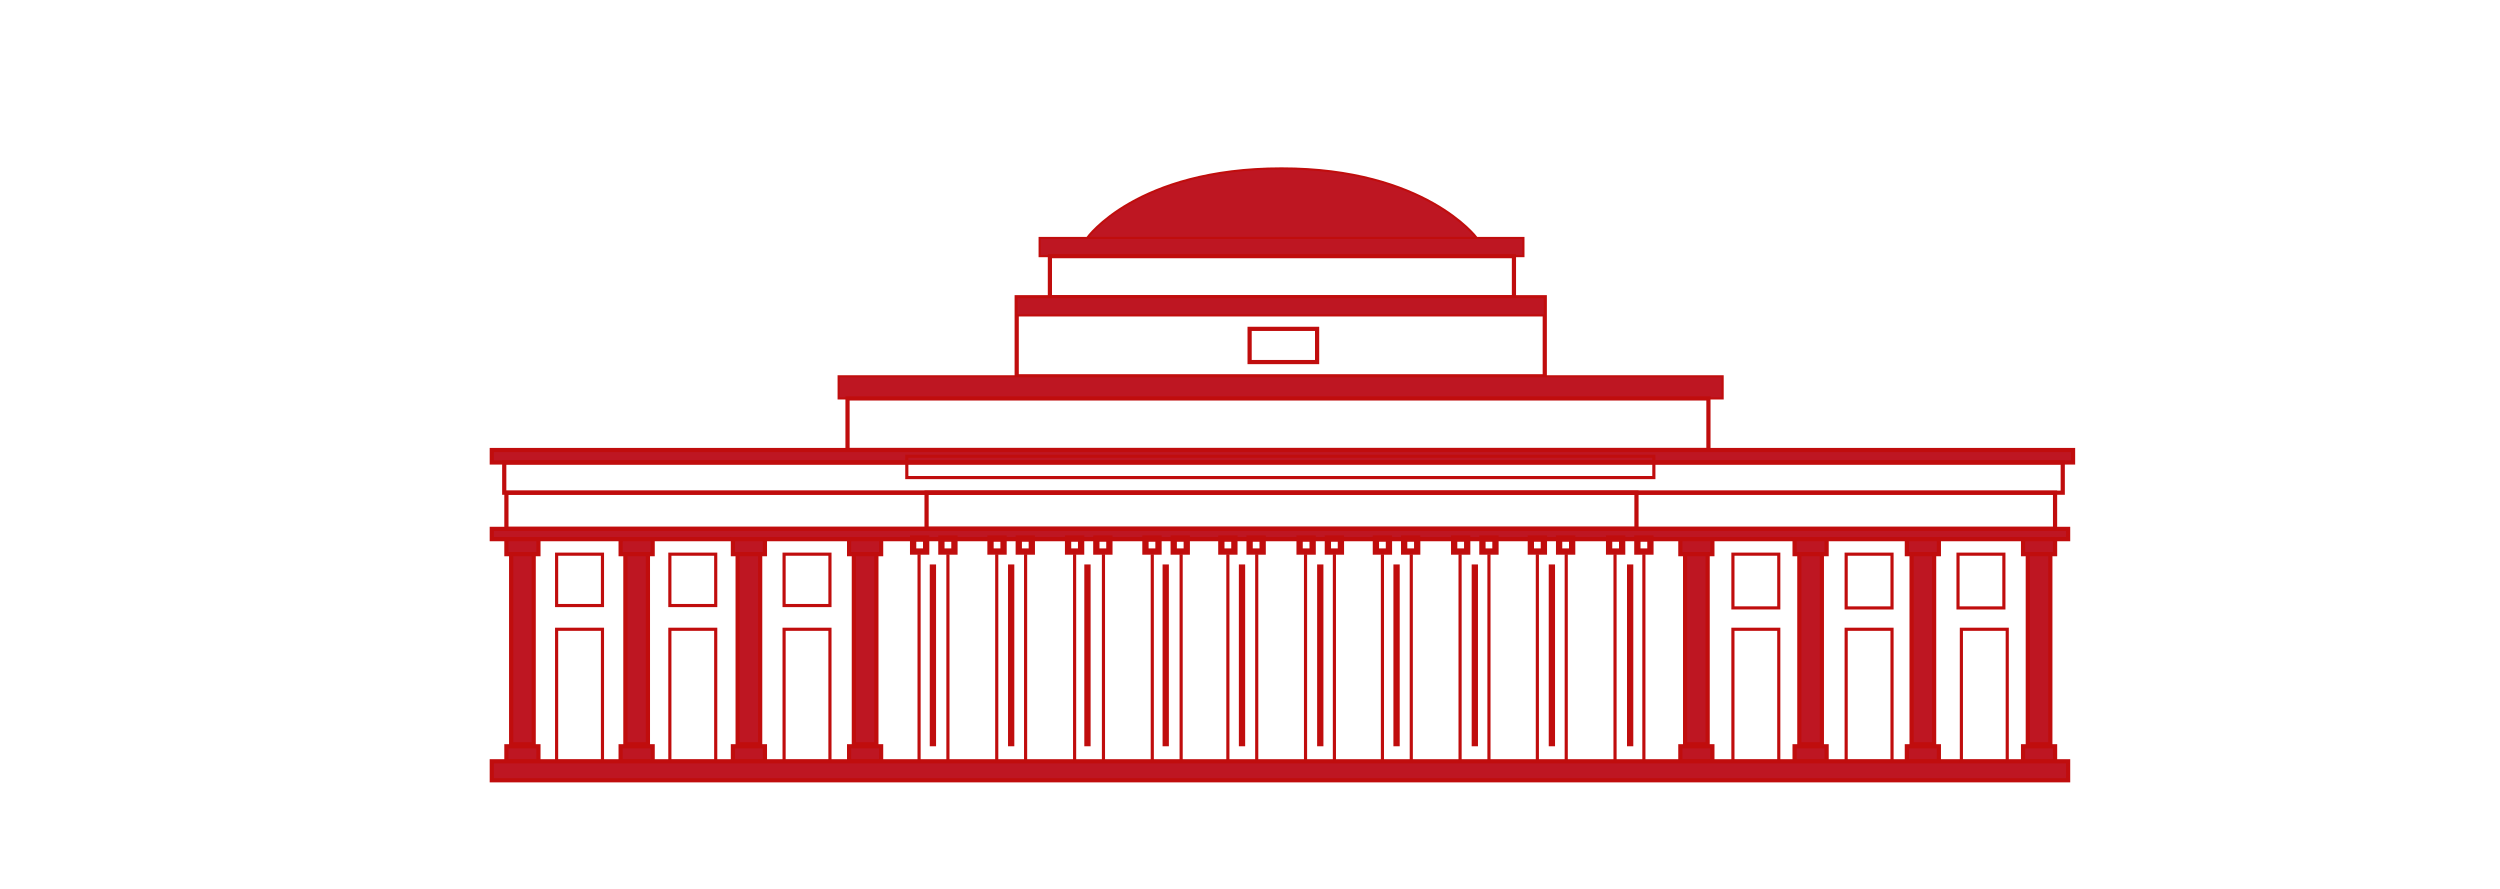 <?xml version="1.0" encoding="utf-8"?>
<!-- Generator: Adobe Illustrator 26.1.0, SVG Export Plug-In . SVG Version: 6.00 Build 0)  -->
<svg version="1.1" id="Layer_3" xmlns="http://www.w3.org/2000/svg" xmlns:xlink="http://www.w3.org/1999/xlink" x="0px" y="0px"
	 viewBox="0 0 1190.55 423.53" style="enable-background:new 0 0 1190.55 423.53;" xml:space="preserve">
<style type="text/css">
	.st0{fill:#BE1622;stroke:#C00D0D;stroke-miterlimit:10;}
	.st1{fill:none;stroke:#C00D0D;stroke-width:2;stroke-miterlimit:10;}
	.st2{fill:#BE1622;stroke:#C00D0D;stroke-width:2;stroke-miterlimit:10;}
	.st3{fill:none;stroke:#C00D0D;stroke-width:3;stroke-miterlimit:10;}
	.st4{fill:none;stroke:#C00D0D;stroke-width:1.5;stroke-miterlimit:10;}
</style>
<path class="st0" d="M517.68,113.32c0,0,23.34-33.13,92.61-33.13c68.52,0,92.99,33.13,92.99,33.13H517.68z"/>
<rect x="495.09" y="113.32" class="st0" width="230.4" height="8.66"/>
<rect x="499.98" y="121.98" class="st1" width="220.99" height="19.58"/>
<rect x="484.17" y="141.55" class="st1" width="251.48" height="37.65"/>
<rect x="399.37" y="179.2" class="st0" width="420.99" height="10.54"/>
<rect x="403.61" y="189.74" class="st1" width="409.98" height="24.56"/>
<rect x="484.17" y="141.55" class="st0" width="251.48" height="8.66"/>
<rect x="234.2" y="214.31" class="st2" width="753.03" height="5.93"/>
<rect x="240.13" y="220.23" class="st1" width="742.19" height="14.4"/>
<rect x="234.2" y="251.86" class="st2" width="750.68" height="4.89"/>
<rect x="241.16" y="234.63" class="st1" width="737.5" height="17.22"/>
<rect x="241.16" y="256.75" class="st2" width="15.25" height="7.15"/>
<rect x="241.16" y="355.39" class="st2" width="15.25" height="7.15"/>
<rect x="243.42" y="263.91" class="st2" width="10.73" height="90.54"/>
<rect x="295.56" y="256.75" class="st2" width="15.25" height="7.15"/>
<rect x="295.56" y="355.39" class="st2" width="15.25" height="7.15"/>
<rect x="297.82" y="263.91" class="st2" width="10.73" height="90.54"/>
<rect x="349.02" y="256.75" class="st2" width="15.25" height="7.15"/>
<rect x="349.02" y="355.39" class="st2" width="15.25" height="7.15"/>
<rect x="351.28" y="263.91" class="st2" width="10.73" height="90.54"/>
<rect x="404.36" y="256.75" class="st2" width="15.25" height="7.15"/>
<rect x="404.36" y="355.39" class="st2" width="15.25" height="7.15"/>
<rect x="406.62" y="263.91" class="st2" width="10.73" height="90.54"/>
<rect x="800.22" y="256.75" class="st2" width="15.25" height="7.15"/>
<rect x="800.22" y="355.39" class="st2" width="15.25" height="7.15"/>
<rect x="802.48" y="263.91" class="st2" width="10.73" height="90.54"/>
<rect x="854.62" y="256.75" class="st2" width="15.25" height="7.15"/>
<rect x="854.62" y="355.39" class="st2" width="15.25" height="7.15"/>
<rect x="856.88" y="263.91" class="st2" width="10.73" height="90.54"/>
<rect x="908.08" y="256.75" class="st2" width="15.25" height="7.15"/>
<rect x="908.08" y="355.39" class="st2" width="15.25" height="7.15"/>
<rect x="910.34" y="263.91" class="st2" width="10.73" height="90.54"/>
<rect x="963.42" y="256.75" class="st2" width="15.25" height="7.15"/>
<rect x="963.42" y="355.39" class="st2" width="15.25" height="7.15"/>
<rect x="965.68" y="263.91" class="st2" width="10.73" height="90.54"/>
<rect x="234.2" y="362.54" class="st2" width="750.68" height="9.04"/>
<rect x="441.25" y="234.63" class="st1" width="338.07" height="17.22"/>
<line class="st3" x1="444.27" y1="268.8" x2="444.27" y2="355.39"/>
<line class="st4" x1="437.68" y1="263.91" x2="437.68" y2="362.54"/>
<line class="st4" x1="451.42" y1="263.91" x2="451.42" y2="362.54"/>
<line class="st4" x1="474.67" y1="263.91" x2="474.67" y2="362.54"/>
<line class="st4" x1="488.41" y1="263.91" x2="488.41" y2="362.54"/>
<line class="st4" x1="511.75" y1="263.91" x2="511.75" y2="362.54"/>
<line class="st4" x1="525.49" y1="263.91" x2="525.49" y2="362.54"/>
<line class="st4" x1="548.74" y1="263.91" x2="548.74" y2="362.54"/>
<line class="st4" x1="562.48" y1="263.91" x2="562.48" y2="362.54"/>
<line class="st4" x1="584.74" y1="263.91" x2="584.74" y2="362.54"/>
<line class="st4" x1="598.48" y1="263.91" x2="598.48" y2="362.54"/>
<line class="st4" x1="621.72" y1="263.91" x2="621.72" y2="362.54"/>
<line class="st4" x1="635.47" y1="263.91" x2="635.47" y2="362.54"/>
<line class="st4" x1="658.34" y1="263.91" x2="658.34" y2="362.54"/>
<line class="st4" x1="672.08" y1="263.91" x2="672.08" y2="362.54"/>
<line class="st4" x1="695.32" y1="263.91" x2="695.32" y2="362.54"/>
<line class="st4" x1="709.07" y1="263.91" x2="709.07" y2="362.54"/>
<line class="st4" x1="732.12" y1="263.91" x2="732.12" y2="362.54"/>
<line class="st4" x1="745.87" y1="263.91" x2="745.87" y2="362.54"/>
<line class="st4" x1="769.11" y1="263.91" x2="769.11" y2="362.54"/>
<line class="st4" x1="782.85" y1="263.91" x2="782.85" y2="362.54"/>
<line class="st3" x1="481.54" y1="268.8" x2="481.54" y2="355.39"/>
<line class="st3" x1="517.87" y1="268.8" x2="517.87" y2="355.39"/>
<line class="st3" x1="555.14" y1="268.8" x2="555.14" y2="355.39"/>
<line class="st3" x1="591.47" y1="268.8" x2="591.47" y2="355.39"/>
<line class="st3" x1="628.74" y1="268.8" x2="628.74" y2="355.39"/>
<line class="st3" x1="665.07" y1="268.8" x2="665.07" y2="355.39"/>
<line class="st3" x1="702.34" y1="268.8" x2="702.34" y2="355.39"/>
<line class="st3" x1="739.04" y1="268.8" x2="739.04" y2="355.39"/>
<line class="st3" x1="776.31" y1="268.8" x2="776.31" y2="355.39"/>
<rect x="434.85" y="256.45" class="st3" width="6.21" height="6.21"/>
<rect x="448.31" y="256.45" class="st3" width="6.21" height="6.21"/>
<rect x="471.7" y="256.45" class="st3" width="6.21" height="6.21"/>
<rect x="485.16" y="256.45" class="st3" width="6.21" height="6.21"/>
<rect x="508.64" y="256.45" class="st3" width="6.21" height="6.21"/>
<rect x="522.1" y="256.45" class="st3" width="6.21" height="6.21"/>
<rect x="545.49" y="256.45" class="st3" width="6.21" height="6.21"/>
<rect x="558.95" y="256.45" class="st3" width="6.21" height="6.21"/>
<rect x="581.63" y="256.45" class="st3" width="6.21" height="6.21"/>
<rect x="595.09" y="256.45" class="st3" width="6.21" height="6.21"/>
<rect x="618.9" y="256.45" class="st3" width="6.21" height="6.21"/>
<rect x="632.36" y="256.45" class="st3" width="6.21" height="6.21"/>
<rect x="655.23" y="256.45" class="st3" width="6.21" height="6.21"/>
<rect x="668.69" y="256.45" class="st3" width="6.21" height="6.21"/>
<rect x="692.5" y="256.45" class="st3" width="6.21" height="6.21"/>
<rect x="705.96" y="256.45" class="st3" width="6.21" height="6.21"/>
<rect x="729.02" y="256.45" class="st3" width="6.21" height="6.21"/>
<rect x="742.48" y="256.45" class="st3" width="6.21" height="6.21"/>
<rect x="766.29" y="256.45" class="st3" width="6.21" height="6.21"/>
<rect x="779.75" y="256.45" class="st3" width="6.21" height="6.21"/>
<rect x="595.09" y="156.61" class="st1" width="32.14" height="15.81"/>
<rect x="934.05" y="299.67" class="st4" width="21.84" height="62.87"/>
<rect x="879.18" y="299.67" class="st4" width="21.84" height="62.87"/>
<rect x="825.25" y="299.67" class="st4" width="21.84" height="62.87"/>
<rect x="373.4" y="299.67" class="st4" width="21.84" height="62.87"/>
<rect x="373.4" y="263.91" class="st4" width="21.84" height="24.46"/>
<rect x="319" y="263.91" class="st4" width="21.84" height="24.46"/>
<rect x="265.07" y="263.91" class="st4" width="21.84" height="24.46"/>
<rect x="319" y="299.67" class="st4" width="21.84" height="62.87"/>
<rect x="265.07" y="299.67" class="st4" width="21.84" height="62.87"/>
<rect x="431.84" y="217.27" class="st4" width="355.76" height="10.16"/>
<rect x="879.18" y="263.91" class="st4" width="21.84" height="25.6"/>
<rect x="932.45" y="263.91" class="st4" width="21.84" height="25.6"/>
<rect x="825.25" y="263.91" transform="matrix(-1 -1.224647e-16 1.224647e-16 -1 1672.342 553.411)" class="st4" width="21.84" height="25.6"/>
</svg>
